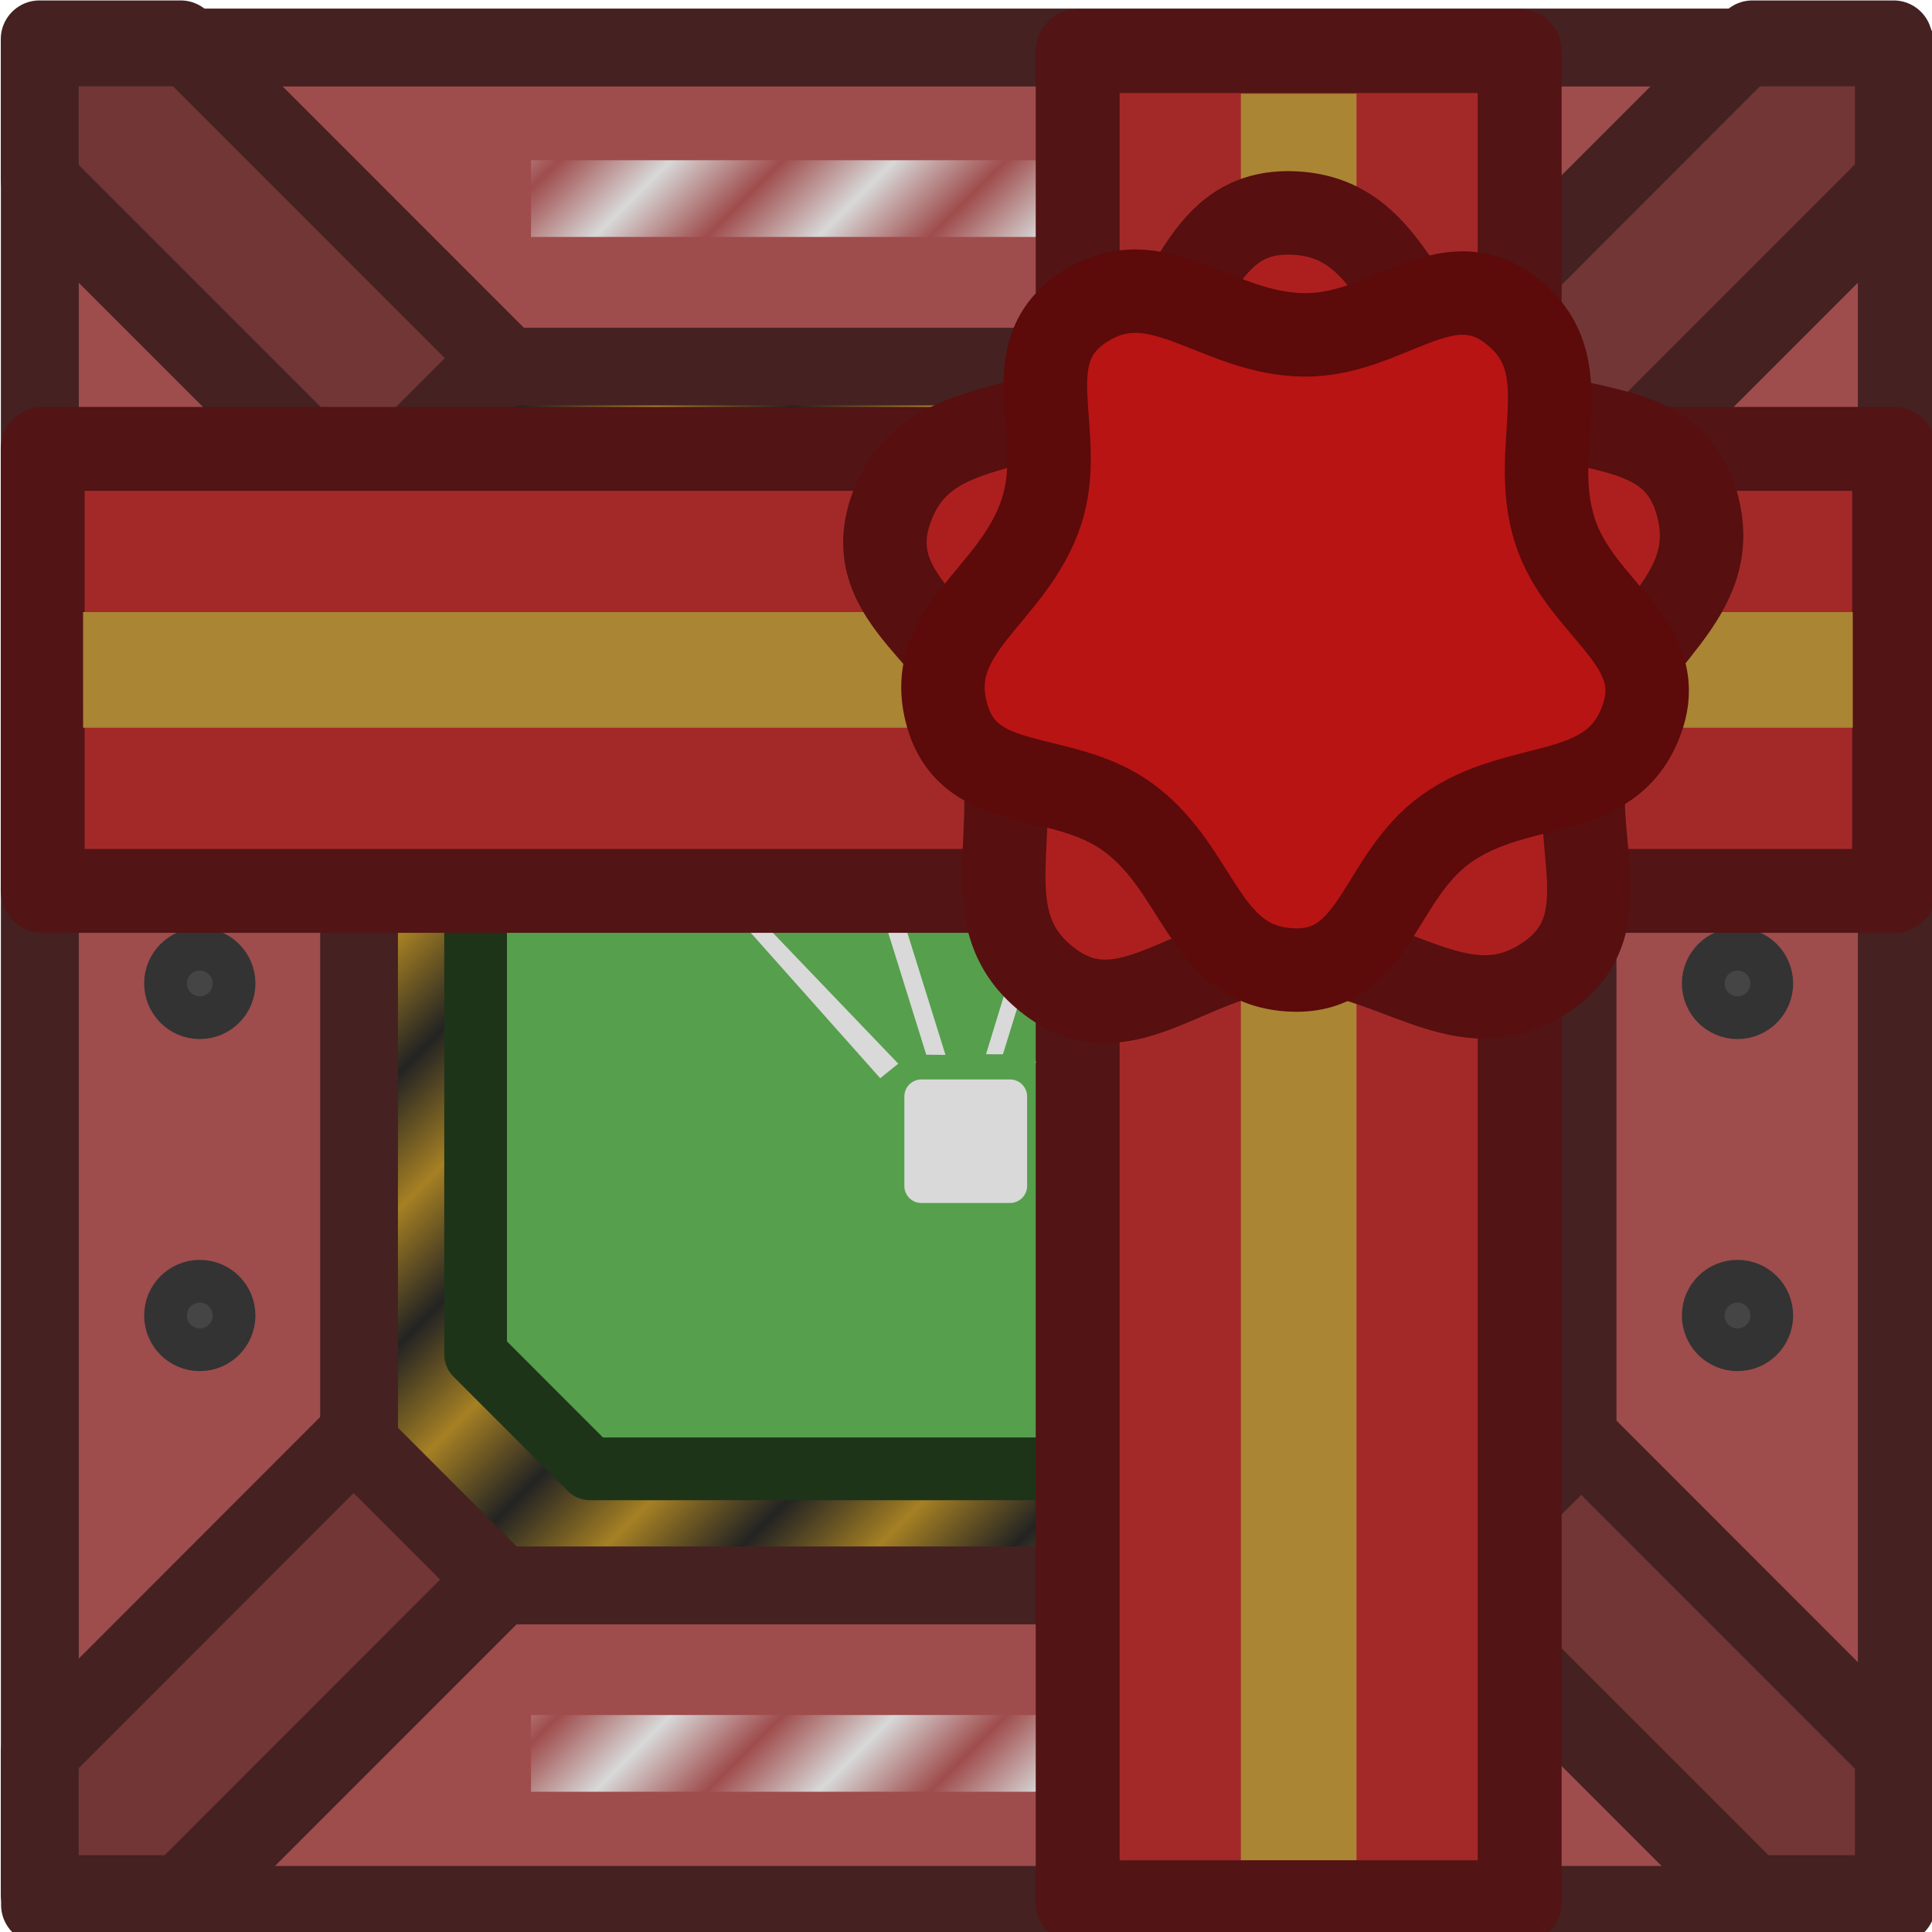 <svg xmlns="http://www.w3.org/2000/svg" xmlns:xlink="http://www.w3.org/1999/xlink" xml:space="preserve" width="185.011" height="185.012" viewBox="0 0 48.951 48.951"><defs><pattern xlink:href="#a" id="f" x="0.25" y="0" patternTransform="rotate(45 -1320.915 800.943)scale(7.559)" preserveAspectRatio="xMidYMid"/><pattern id="a" width="2" height="10" patternTransform="scale(2)" patternUnits="userSpaceOnUse" preserveAspectRatio="xMidYMid" style="fill:#d9d9d9"><path d="M0-.5h1v11H0z" style="stroke:none"/></pattern><pattern xlink:href="#b" id="e" x="0.25" y="0" patternTransform="rotate(45 -1141.471 726.615)scale(7.559)" preserveAspectRatio="xMidYMid"/><pattern id="b" width="2" height="10" patternTransform="scale(2)" patternUnits="userSpaceOnUse" preserveAspectRatio="xMidYMid" style="fill:#d9d9d9"><path d="M0-.5h1v11H0z" style="stroke:none"/></pattern><pattern xlink:href="#c" id="d" x="0" y="0" patternTransform="matrix(6.509 6.511 -9.069 9.071 95 1039.2)" preserveAspectRatio="xMidYMid"/><pattern id="c" width="2" height="10" patternTransform="scale(2)" patternUnits="userSpaceOnUse" preserveAspectRatio="xMidYMid" style="fill:#a68024"><path d="M0-.5h1v11H0z" style="stroke:none"/></pattern></defs><path fill="#7c776f" stroke="#444" stroke-width="7.414" d="m56.425 535.822 30.53 30.537h89.442l30.53-30.537zm-13.522 13.525v150.535l30.53-30.537v-89.461zm177.546 0-30.53 30.537v89.462l30.53 30.537zM86.955 682.87l-30.53 30.538h150.501l-30.53-30.538z" style="fill:#9f4c4c;fill-opacity:1;stroke:#452121;stroke-linecap:round;stroke-linejoin:round;stroke-opacity:1" transform="translate(-10.36 -140.789)scale(.265)"/><g style="fill:#723636;fill-opacity:1;stroke:#452121;stroke-linecap:round;stroke-linejoin:round;stroke-opacity:1"><path fill="#595651" stroke="#333" stroke-width="1" d="M91.224 28.34h1.824l4.12 4.119-1.825 1.824-4.119-4.119zm23.956 0v1.824l-4.119 4.12-1.824-1.825 4.119-4.119zM91.224 52.292v-1.824l4.119-4.12 1.824 1.825-4.119 4.119zm23.956 0h-1.824l-4.12-4.119 1.825-1.824 4.119 4.119z" style="fill:#723636;fill-opacity:1;stroke:#452121;stroke-width:1;stroke-opacity:1" transform="matrix(1.961 0 0 1.962 -177.89 -54.611)"/></g><path fill="#8e8a81" d="m86.957 566.342-13.523 13.525v89.461l13.521 13.524h89.446l13.519-13.522v-89.465l-13.521-13.523z" style="fill:#232323;fill-opacity:1;stroke:none;stroke-linecap:round;stroke-linejoin:round" transform="translate(-10.36 -140.789)scale(.265)"/><path fill="#8e8a81" stroke="#333" stroke-width="7.414" d="M86.957 566.335 73.434 579.86v89.461l13.521 13.524h89.446l13.519-13.522v-89.465l-13.521-13.523z" style="display:inline;fill:url(#d);fill-opacity:1;stroke:#452121;stroke-linecap:round;stroke-linejoin:round;stroke-opacity:1" transform="translate(-10.36 -140.789)scale(.265)"/><path fill="#8e8a81" stroke="#333" stroke-width="1.587" d="m95.505 577.477-10.937 10.94v72.361l10.936 10.938h72.348l10.934-10.937v-72.363l-10.936-10.939z" style="fill:#569f4c;fill-opacity:1;stroke:#1d3419;stroke-width:5.998;stroke-linecap:round;stroke-linejoin:round;stroke-dasharray:none;stroke-opacity:1" transform="translate(-10.36 -140.789)scale(.265)"/><g fill="#d9d9d9" stroke-width="1.289"><path d="M23.347 27.35h2.243c.24 0 .434.193.434.433v2.264c0 .24-.194.433-.434.433h-2.243a.43.43 0 0 1-.433-.433v-2.264c0-.24.193-.433.433-.433"/><path d="m77.507 58.612 4.896-5.209c-.024-1.028-3.335-1.805-4.452-.209l-1.59 5.136-.606-.005 1.54-5.022c-.8-1.475-3.725-1.207-4.598-.082L74.3 58.35l-.69-.007-1.588-5.083c-.89-1.34-3.675-1.31-4.613-.01l5.196 5.415-.647.522-5.157-5.786c.112-8.688 15.88-9.21 16.377.034l-5.25 5.574z" style="stroke-width:1.289" transform="matrix(.706 0 0 .707 -28.5 -14.526)"/></g><path fill="none" stroke="#333" stroke-linecap="round" stroke-linejoin="round" stroke-width="7.414" d="M42.905 535.822H220.45v177.585H42.905z" style="stroke:#452121;stroke-opacity:1" transform="translate(-10.36 -140.789)scale(.265)"/><g style="stroke-width:1" transform="matrix(.265 0 0 .265 -10.31 -141.302)"><circle cx="205.031" cy="627.242" r="2.043" style="fill:#454545;fill-opacity:1;stroke:#333;stroke-width:6.552;stroke-linecap:round;stroke-linejoin:round;stroke-dasharray:none;stroke-opacity:1;paint-order:fill markers stroke"/><circle cx="205.031" cy="658.991" r="2.043" style="fill:#454545;fill-opacity:1;stroke:#333;stroke-width:6.552;stroke-linecap:round;stroke-linejoin:round;stroke-dasharray:none;stroke-opacity:1;paint-order:fill markers stroke"/><circle cx="205.031" cy="593.227" r="2.043" style="fill:#454545;fill-opacity:1;stroke:#333;stroke-width:6.552;stroke-linecap:round;stroke-linejoin:round;stroke-dasharray:none;stroke-opacity:1;paint-order:fill markers stroke"/><circle cx="58.008" cy="627.242" r="2.043" style="fill:#454545;fill-opacity:1;stroke:#333;stroke-width:6.552;stroke-linecap:round;stroke-linejoin:round;stroke-dasharray:none;stroke-opacity:1;paint-order:fill markers stroke"/><circle cx="58.008" cy="658.991" r="2.043" style="fill:#454545;fill-opacity:1;stroke:#333;stroke-width:6.552;stroke-linecap:round;stroke-linejoin:round;stroke-dasharray:none;stroke-opacity:1;paint-order:fill markers stroke"/><circle cx="58.008" cy="593.227" r="2.043" style="fill:#454545;fill-opacity:1;stroke:#333;stroke-width:6.552;stroke-linecap:round;stroke-linejoin:round;stroke-dasharray:none;stroke-opacity:1;paint-order:fill markers stroke"/><path d="M89.676 548.533h83.958v7.336H89.676z" style="fill:url(#e);fill-opacity:1;stroke:none;stroke-width:5.972;stroke-linecap:round;stroke-linejoin:round;stroke-dasharray:none;stroke-opacity:1;paint-order:fill markers stroke"/><path d="M89.676 697.19h83.958v7.336H89.676z" style="fill:url(#f);fill-opacity:1;stroke:none;stroke-width:5.972;stroke-linecap:round;stroke-linejoin:round;stroke-dasharray:none;stroke-opacity:1;paint-order:fill markers stroke"/></g><g style="stroke-width:1"><path d="M142.427 536.064h42.26v176.99h-42.26z" style="fill:#a32929;fill-opacity:1;stroke:#521414;stroke-width:8.022;stroke-linecap:round;stroke-linejoin:round;stroke-opacity:1" transform="matrix(.265 0 0 .265 -10.438 -140.763)"/><path d="M162.03 544.133h3.055v160.902h-3.056z" style="fill:#aa8534;fill-opacity:1;stroke:#aa8534;stroke-width:7.999;stroke-linecap:square;stroke-linejoin:miter;stroke-dasharray:none;stroke-opacity:1" transform="matrix(.265 0 0 .265 -10.438 -140.763)"/><path d="M43.47 574.1h177.02v42.26H43.47z" style="fill:#a32929;fill-opacity:1;stroke:#521414;stroke-width:8.022;stroke-linecap:round;stroke-linejoin:round;stroke-opacity:1" transform="matrix(.265 0 0 .265 -10.438 -140.763)"/><path d="M51.299 593.669h161.268v3.121H51.3z" style="fill:#aa8534;fill-opacity:1;stroke:#aa8534;stroke-width:7.933;stroke-linecap:square;stroke-linejoin:miter;stroke-dasharray:none;stroke-opacity:1" transform="matrix(.265 0 0 .265 -10.438 -140.763)"/><path d="M178.213 824.66c4.816 5.108-.33 10.6.768 17.534 1.022 6.447 7.626 9.96 4.493 15.686-3.369 6.16-10.182 2.962-16.437 6.15-5.816 2.963-7.117 10.33-13.53 9.12-6.899-1.301-5.964-8.77-10.928-13.733-4.615-4.615-12.024-3.576-12.855-10.05-.894-6.963 6.497-8.381 9.684-14.636 2.963-5.816-.315-12.54 5.585-15.332 6.346-3.002 9.98 3.59 16.913 4.688 6.446 1.02 11.83-4.175 16.307.574" style="fill:#ad1f1f;fill-opacity:1;stroke:#570f0f;stroke-width:5.64;stroke-linecap:round;stroke-linejoin:round;stroke-dasharray:none;stroke-opacity:1" transform="scale(.375 .375)rotate(26.364 1834.609 293.454)"/><path d="M178.213 824.66c4.816 5.108-.33 10.6.768 17.534 1.022 6.447 7.626 9.96 4.493 15.686-3.369 6.16-10.182 2.962-16.437 6.15-5.816 2.963-7.117 10.33-13.53 9.12-6.899-1.301-5.964-8.77-10.928-13.733-4.615-4.615-12.024-3.576-12.855-10.05-.894-6.963 6.497-8.381 9.684-14.636 2.963-5.816-.315-12.54 5.585-15.332 6.346-3.002 9.98 3.59 16.913 4.688 6.446 1.02 11.83-4.175 16.307.574" style="fill:#b81414;fill-opacity:1;stroke:#5c0a0a;stroke-width:6.539;stroke-linecap:round;stroke-linejoin:round;stroke-dasharray:none;stroke-opacity:1" transform="matrix(.145 .289 -.289 .145 254.08 -152.84)"/></g></svg>